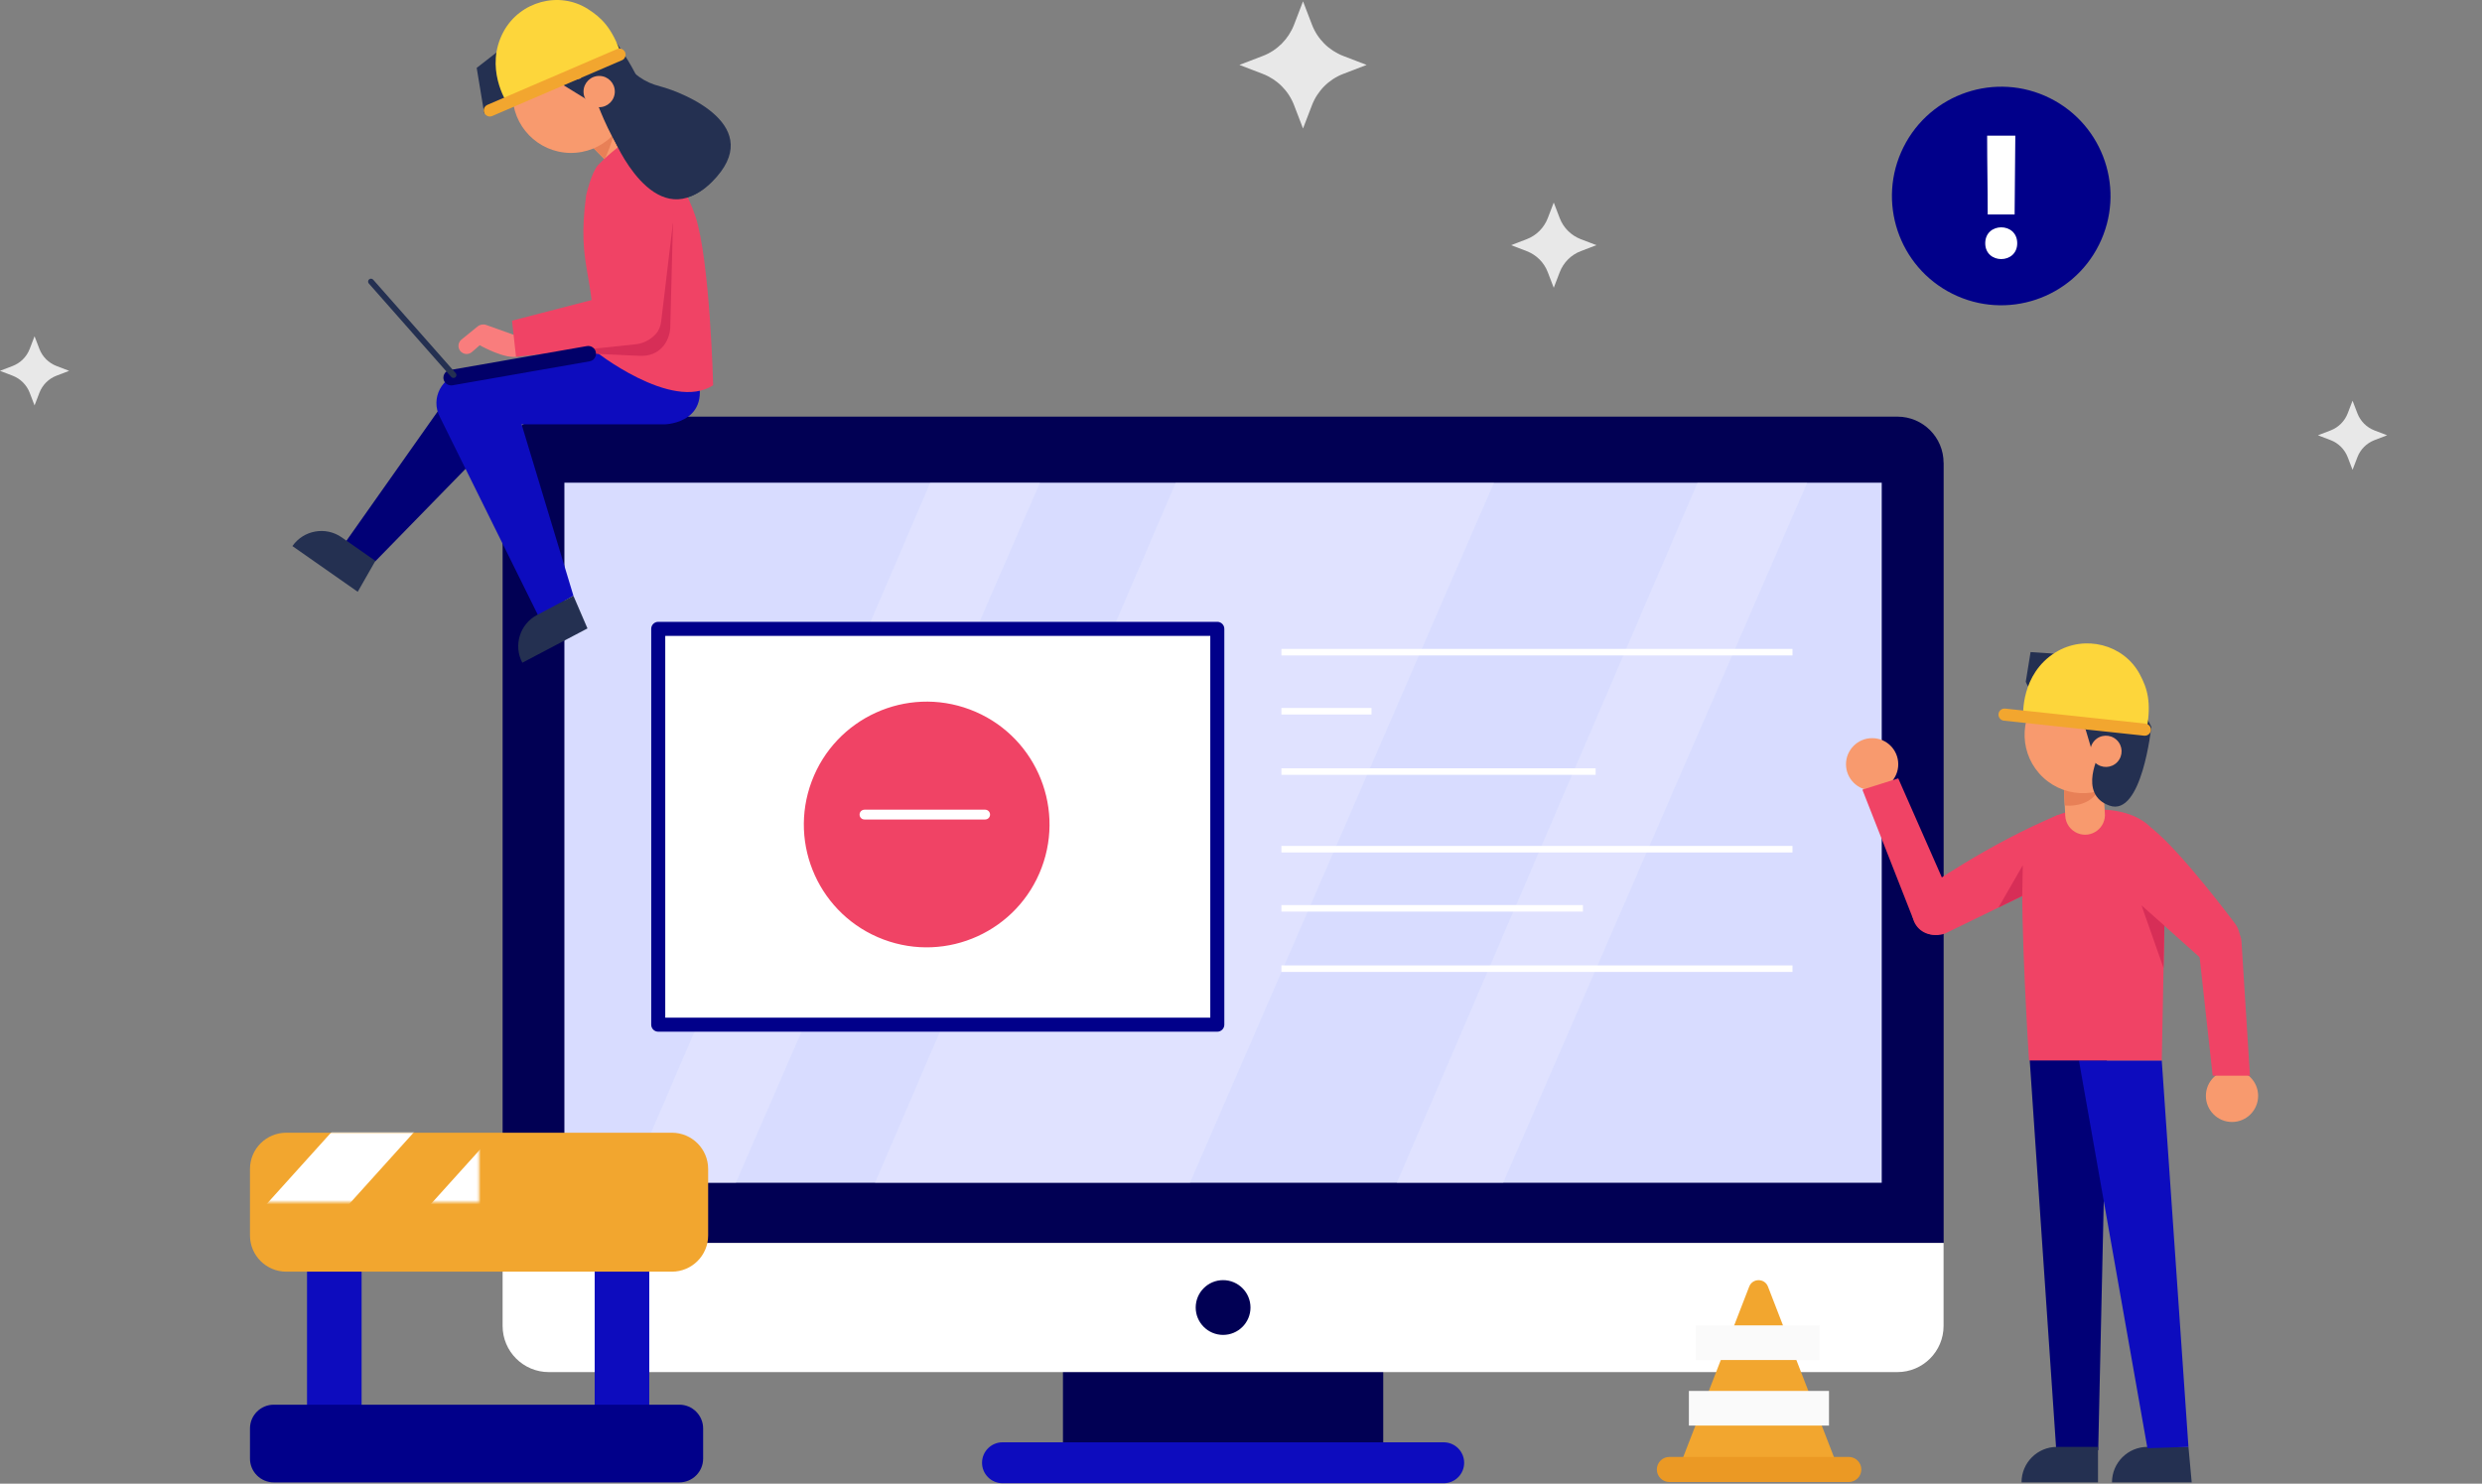 <svg width="1124" height="672" viewBox="0 0 1124 672" fill="none" xmlns="http://www.w3.org/2000/svg" xmlns:xlink="http://www.w3.org/1999/xlink">
<rect x="0" y="0" width="1124" height="672" fill="#808080" stroke="none"/>
<mask id="mask_0_157_309" style="mask-type:alpha" maskUnits="userSpaceOnUse" x="113.204" y="513.044" width="103.745" height="31.468">
<path d="M304.259,575.98L129.64,575.98C120.558,575.98 113.204,568.628 113.204,559.551L113.204,529.473C113.204,520.396 120.558,513.044 129.64,513.044L304.259,513.044C313.34,513.044 320.694,520.396 320.694,529.473L320.694,559.551C320.694,568.628 313.34,575.98 304.259,575.98Z" fill="#F2A62F"/>
</mask>
<path d="M626.412,617.82L481.371,617.82L481.371,653.3L626.412,653.3L626.412,617.82Z" fill="#010054"/>
<path d="M653.784,671.805L454,671.805C448.884,671.805 444.728,667.65 444.728,662.536C444.728,657.422 448.884,653.267 454,653.267L653.784,653.267C658.9,653.267 663.058,657.422 663.058,662.536C663.058,667.682 658.9,671.805 653.784,671.805Z" fill="#0D0CBE"/>
<path d="M880.171,209.614C880.171,198.075 870.803,188.71 859.259,188.71L248.525,188.71C236.982,188.71 227.613,198.075 227.613,209.614L227.613,562.97L880.203,562.97L880.203,209.614L880.171,209.614Z" fill="#010054"/>
<path d="M852.162,218.629L255.592,218.629L255.592,535.707L852.162,535.707L852.162,218.629Z" fill="#D8DCFF"/>
<path d="M248.524,621.464L859.258,621.464C870.802,621.464 880.17,612.099 880.17,600.56L880.17,563.003L227.612,563.003L227.612,600.56C227.612,612.099 236.981,621.464 248.524,621.464Z" fill="#FFFFFF"/>
<path d="M566.298,592.218C566.298,599.058 560.735,604.62 553.892,604.62C547.049,604.62 541.485,599.058 541.485,592.218C541.485,585.378 547.049,579.816 553.892,579.816C560.735,579.816 566.298,585.378 566.298,592.218Z" fill="#010054"/>
<g opacity="0.57">
<g opacity="0.57">
<path d="M421.256,218.63L285.072,535.74L333.259,535.74L470.978,218.63L421.256,218.63Z" fill="#EDEFFF"/>
</g>
<g opacity="0.57">
<path d="M768.735,218.628L632.551,535.738L680.738,535.738L818.425,218.628L768.735,218.628Z" fill="#EDEFFF"/>
</g>
<g opacity="0.57">
<path d="M532.436,218.628L396.22,535.738L538.895,535.738L676.582,218.628L532.436,218.628Z" fill="#EDEFFF"/>
</g>
</g>
<path d="M551.269,284.825L298.087,284.825L298.087,464.108L551.269,464.108L551.269,284.825Z" fill="#FFFFFF"/>
<path d="M298.087,284.825L298.087,281.646C296.331,281.646 294.908,283.069 294.908,284.825L298.087,284.825ZM551.269,284.825L554.449,284.825C554.449,283.069 553.025,281.646 551.269,281.646L551.269,284.825ZM551.269,464.108L551.269,467.287C553.025,467.287 554.449,465.864 554.449,464.108L551.269,464.108ZM298.087,464.108L294.908,464.108C294.908,465.864 296.331,467.287 298.087,467.287L298.087,464.108ZM298.087,288.004L551.269,288.004L551.269,281.646L298.087,281.646L298.087,288.004ZM548.091,284.825L548.091,464.108L554.449,464.108L554.449,284.825L548.091,284.825ZM551.269,460.929L298.087,460.929L298.087,467.287L551.269,467.287L551.269,460.929ZM301.266,464.108L301.266,284.825L294.908,284.825L294.908,464.108L301.266,464.108Z" fill="#01008A"/>
<line x1="580.304" y1="295.386" x2="811.743" y2="295.386" stroke="#FFFFFF" stroke-width="2.959" stroke-miterlimit="10"/>
<line x1="580.303" y1="349.467" x2="722.594" y2="349.467" stroke="#FFFFFF" stroke-width="2.959" stroke-miterlimit="10"/>
<line x1="580.303" y1="322.14" x2="621.104" y2="322.14" stroke="#FFFFFF" stroke-width="2.959" stroke-miterlimit="10"/>
<line x1="580.304" y1="384.629" x2="811.743" y2="384.629" stroke="#FFFFFF" stroke-width="2.959" stroke-miterlimit="10"/>
<line x1="580.303" y1="438.744" x2="811.742" y2="438.744" stroke="#FFFFFF" stroke-width="2.959" stroke-miterlimit="10"/>
<line x1="580.303" y1="411.415" x2="716.839" y2="411.415" stroke="#FFFFFF" stroke-width="2.959" stroke-miterlimit="10"/>
<path d="M419.66,429.075C450.376,429.075 475.277,404.165 475.277,373.438C475.277,342.71 450.376,317.801 419.66,317.801C388.943,317.801 364.042,342.71 364.042,373.438C364.042,404.165 388.943,429.075 419.66,429.075Z" transform="rotate(-159.427 419.659 373.438)" fill="#F04365"/>
<line x1="391.488" y1="368.956" x2="446.135" y2="368.956" stroke="#FFFFFF" stroke-width="4.439" stroke-miterlimit="10" stroke-linecap="round" stroke-linejoin="round"/>
<path d="M919.182,480.186L931.205,656.912L950.198,656.88L954.131,480.122L919.182,480.186Z" fill="#010076"/>
<path d="M915.473,671.391L950.102,671.391L950.102,655.346L931.524,655.346C922.635,655.346 915.473,662.537 915.473,671.391Z" fill="#243051"/>
<path d="M956.434,671.39L992.534,671.39L991.063,655.345L972.485,655.345C963.628,655.345 956.434,662.537 956.434,671.39Z" fill="#243051"/>
<path d="M978.976,480.313L991.063,655.345L972.485,655.953L941.469,480.313L978.976,480.313Z" fill="#0D0CBE"/>
<path d="M946.554,389.313L995.828,433.294C999.921,436.938 1006.06,437.066 1010.281,433.614C1015.109,429.651 1015.749,422.523 1011.72,417.76C1011.72,417.76 987.93,385.829 974.564,375.217L946.554,389.313Z" fill="#F04365"/>
<path d="M1022.623,496.358C1022.623,502.878 1017.315,508.184 1010.792,508.184C1004.269,508.184 998.961,502.878 998.961,496.358C998.961,489.837 1004.269,484.531 1010.792,484.531C1017.347,484.531 1022.623,489.805 1022.623,496.358Z" fill="#F89A6E"/>
<path d="M995.54,428.34L1002.031,487.217L1018.914,487.217L1015.077,426.422C1014.661,420.669 1009.418,416.514 1003.758,417.409C998.514,418.24 994.901,423.066 995.54,428.34Z" fill="#F04365"/>
<path d="M941.501,366.97C941.501,366.97 917.327,367.738 916.048,391.902C914.737,416.226 918.862,480.313 918.862,480.313L978.976,480.313L980.511,401.811C984.252,380.843 973.637,367.482 952.085,366.683C948.823,366.555 945.306,366.651 941.501,366.97Z" fill="#F04365"/>
<path d="M980.16,419.264L969.8,410.059L979.776,438.41L980.16,419.264Z" fill="#D72E57"/>
<path d="M859.643,346.163C859.643,352.715 854.335,357.989 847.812,357.989C841.289,357.989 835.981,352.683 835.981,346.163C835.981,339.642 841.289,334.336 847.812,334.336C854.335,334.304 859.643,339.61 859.643,346.163Z" fill="#F89A6E"/>
<path d="M885.128,410.44L859.643,352.555L843.399,357.669L866.39,416.226C867.957,421.756 873.936,424.792 879.308,422.746C884.264,420.924 886.854,415.459 885.128,410.44Z" fill="#F04365"/>
<path d="M932.1,369.079C900.253,382.312 871.57,402.609 871.57,402.609C866.774,405.23 864.6,410.983 866.454,416.129C868.565,422.011 875.088,425.015 880.939,422.778L929.51,399.157L932.1,369.079Z" fill="#F04365"/>
<path d="M915.793,405.804L916.049,391.899L905.018,411.046L915.793,405.804Z" fill="#D72E57"/>
<path d="M934.498,353.228L935.265,369.465C935.425,373.013 937.664,376.114 940.925,377.424C947.16,379.917 953.843,374.931 953.204,368.219L952.213,352.077L934.498,353.228Z" fill="#F89A6E"/>
<path d="M935.042,364.831C935.042,364.831 950.103,366.909 952.245,352.077C954.388,337.278 937.92,343.383 937.92,343.383L934.595,355.53L935.042,364.831Z" fill="#E88057"/>
<path d="M923.914,314.807C913.97,325.515 914.609,342.264 925.321,352.204C936.033,362.145 952.788,361.506 962.733,350.798C972.677,340.09 972.037,323.341 961.326,313.401C950.614,303.46 933.859,304.099 923.914,314.807Z" fill="#F89A6E"/>
<path d="M951.062,340.762C951.062,340.762 940.606,359.684 955.315,364.894C970.023,370.104 974.244,329.191 974.244,329.191L958.352,298.027L919.566,295.342L917.392,308.766C917.392,308.766 921.101,321.84 953.62,334.145L951.062,340.762Z" fill="#243051"/>
<path d="M943.164,325.899L947.737,341.338L959.44,334.498L943.164,325.899Z" fill="#243051"/>
<path d="M948.504,335.488C945.85,338.365 946.01,342.84 948.887,345.493C951.765,348.146 956.242,347.986 958.896,345.109C961.55,342.232 961.39,337.758 958.512,335.105C955.634,332.452 951.158,332.611 948.504,335.488Z" fill="#F89A6E"/>
<path d="M916.24,324.268C916.24,324.268 914.929,305.346 930.885,295.469C944.027,287.35 961.773,291.793 969.032,305.41C972.453,311.802 974.372,318.067 972.133,330.469L916.24,324.268Z" fill="#FDD63B"/>
<path d="M971.334,333.218C971.238,333.218 971.142,333.218 971.015,333.218L907.479,326.41C905.976,326.25 904.889,324.876 905.049,323.374C905.209,321.871 906.552,320.784 908.087,320.944L971.622,327.753C973.125,327.912 974.212,329.287 974.052,330.789C973.892,332.195 972.709,333.218 971.334,333.218Z" fill="#F2A62F"/>
<path d="M906.274,138.27C933.601,138.27 955.754,116.109 955.754,88.773C955.754,61.436 933.601,39.276 906.274,39.276C878.946,39.276 856.793,61.436 856.793,88.773C856.793,116.109 878.946,138.27 906.274,138.27Z" transform="rotate(-153.513 906.274 88.773)" fill="#01008A"/>
<path d="M913.521,110.177C913.521,119.734 899.036,119.734 899.036,110.177C899.036,100.556 913.521,100.556 913.521,110.177ZM912.658,61.433L912.338,97.136L900.155,97.136C900.155,83.647 899.899,75.017 899.899,61.433L912.658,61.433Z" fill="#FFFFFF"/>
<path d="M590.088,0.605L594.149,11.185C596.643,17.706 601.792,22.82 608.315,25.345L618.898,29.404L608.315,33.464C601.792,35.957 596.675,41.103 594.149,47.624L590.088,58.204L586.028,47.624C583.533,41.103 578.385,35.989 571.862,33.464L561.278,29.404L571.862,25.345C578.385,22.852 583.501,17.706 586.028,11.185L590.088,0.605Z" fill="#E8E8E8"/>
<path d="M703.634,91.732L706.352,98.828C708.014,103.175 711.468,106.627 715.848,108.321L722.947,111.038L715.848,113.755C711.5,115.417 708.046,118.869 706.352,123.248L703.634,130.344L700.916,123.248C699.253,118.901 695.8,115.449 691.419,113.755L684.32,111.038L691.419,108.321C695.768,106.659 699.221,103.207 700.916,98.828L703.634,91.732Z" fill="#E8E8E8"/>
<path d="M15.647,152.304L17.853,158.057C19.228,161.605 22.01,164.386 25.559,165.76L31.315,167.966L25.559,170.171C22.01,171.546 19.228,174.327 17.853,177.875L15.647,183.628L13.44,177.875C12.065,174.327 9.283,171.546 5.734,170.171L-0.021,167.966L5.734,165.76C9.283,164.386 12.065,161.605 13.44,158.057L15.647,152.304Z" fill="#E8E8E8"/>
<path d="M1065.374,181.486L1067.58,187.24C1068.955,190.788 1071.737,193.569 1075.287,194.943L1081.042,197.148L1075.287,199.354C1071.737,200.728 1068.955,203.509 1067.58,207.057L1065.374,212.811L1063.168,207.057C1061.793,203.509 1059.011,200.728 1055.462,199.354L1049.706,197.148L1055.462,194.943C1059.011,193.569 1061.793,190.788 1063.168,187.24L1065.374,181.486Z" fill="#E8E8E8"/>
<path d="M265.664,63.928L277.079,75.53C279.574,78.056 283.283,78.887 286.608,77.672C292.907,75.339 294.538,67.188 289.614,62.617L278.103,51.238L265.664,63.928Z" fill="#F89A6E"/>
<path d="M273.818,72.173C273.818,72.173 280.948,57.47 278.134,51.205C271.995,37.557 261.667,54.306 261.667,54.306L267.327,65.589L273.818,72.173Z" fill="#E88057"/>
<path d="M232.122,42.35C231.866,56.957 243.506,69.007 258.119,69.263C272.731,69.519 284.786,57.884 285.042,43.277C285.298,28.67 273.659,16.619 259.046,16.364C244.433,16.076 232.378,27.743 232.122,42.35Z" fill="#F89A6E"/>
<path d="M269.693,43.566C269.693,43.566 274.521,64.63 288.942,58.685C303.363,52.772 279.222,19.466 279.222,19.466L246.575,6.872L215.878,30.749L219.299,51.429C219.299,51.429 230.235,43.63 262.69,31.1L269.693,43.566Z" fill="#243051"/>
<path d="M253.865,37.78L267.583,46.218L271.74,33.337L253.865,37.78Z" fill="#243051"/>
<path d="M271.196,48.554C271.196,48.554 294.026,110.755 322.453,82.371C347.681,57.184 309.535,41.905 299.206,39.188C291.308,37.111 288.271,34.426 278.326,25.188L258.565,28.033L271.196,48.554Z" fill="#243051"/>
<path d="M264.258,41.361C264.194,45.26 267.295,48.488 271.228,48.552C275.13,48.616 278.359,45.516 278.423,41.584C278.487,37.685 275.385,34.456 271.452,34.393C267.551,34.329 264.322,37.461 264.258,41.361Z" fill="#F89A6E"/>
<path d="M229.532,46.442C229.532,46.442 219.108,30.589 228.125,14.159C235.575,0.639 253.194,-4.22 266.24,4.091C272.347,7.99 277.112,12.497 281.236,24.388L229.532,46.442Z" fill="#FDD63B"/>
<path d="M281.908,27.169C281.812,27.233 281.716,27.265 281.62,27.297L222.912,52.548C221.506,53.155 219.907,52.484 219.299,51.077C218.692,49.671 219.331,48.105 220.77,47.466L279.477,22.214C280.884,21.607 282.483,22.278 283.091,23.685C283.634,24.995 283.091,26.498 281.908,27.169Z" fill="#F2A62F"/>
<path d="M228.412,194.338L169.928,254.27L154.964,247.653L205.581,175.895C210.537,167.681 222.272,167.105 227.964,174.84C231.354,179.379 231.545,189.607 228.412,194.338Z" fill="#010076"/>
<path d="M132.422,247.333L161.999,268.046L169.993,254.046L154.773,243.402C147.514,238.32 137.506,240.078 132.422,247.333Z" fill="#243051"/>
<path d="M268.828,158.603L209.642,169.119L221.824,192.196L301.188,192.196C301.188,192.196 325.042,191.621 314.042,165.475L268.828,158.603Z" fill="#0D0CBE"/>
<path d="M231.513,176.663L259.684,269.836L243.792,278.946L199.25,188.937C194.71,180.466 200.209,170.11 209.77,169.151C215.398,168.576 229.051,171.58 231.513,176.663Z" fill="#0D0CBE"/>
<path d="M236.534,300.168L266.048,284.633L259.685,269.866L243.249,278.528C235.415,282.62 232.409,292.337 236.534,300.168Z" fill="#243051"/>
<path d="M265.439,88.443C265.439,88.443 267.837,77.991 270.843,74.763C272.985,72.462 280.755,65.142 285.04,63.576C286.319,63.096 287.726,63.256 288.877,63.959C293.993,67.092 308.03,77.224 314.905,97.905C321.524,117.818 322.963,174.489 322.963,174.489C304.129,186.731 268.86,158.571 268.86,158.571C269.755,123.284 261.026,121.494 265.439,88.443Z" fill="#F04365"/>
<path d="M261.665,159.881L289.452,161.159C298.885,161.703 303.073,154.639 303.521,148.693L304.768,100.78L261.665,159.881Z" fill="#D72E57"/>
<path d="M236.629,153.073L220.193,147.192C218.85,146.713 217.379,146.968 216.292,147.863L208.97,153.808C206.827,155.566 207.307,158.955 209.865,160.041C211.176,160.585 212.679,160.361 213.734,159.434L217.251,156.366C217.251,156.366 229.274,163.238 234.998,161.352L236.629,153.073Z" fill="#F97D7D"/>
<path d="M278.517,80.1L275.639,133.894L231.864,145.241L233.687,161.606L287.182,156.013C291.019,155.757 294.536,153.999 297.062,151.186C298.437,149.652 299.173,147.606 299.429,145.561L306.08,89.753L278.517,80.1Z" fill="#F04365"/>
<path d="M204.908,174.521L267.004,163.653C268.923,163.334 270.17,161.512 269.85,159.594C269.53,157.676 267.708,156.43 265.789,156.749L203.693,167.617C201.774,167.936 200.527,169.758 200.847,171.676C201.199,173.594 203.021,174.84 204.908,174.521Z" fill="#010069"/>
<path d="M205.356,171.197C205.005,171.197 204.621,171.037 204.365,170.749L167.017,128.398C166.538,127.854 166.602,127.023 167.145,126.544C167.689,126.064 168.52,126.128 169,126.672L206.38,169.023C206.859,169.567 206.795,170.398 206.252,170.877C205.996,171.069 205.676,171.197 205.356,171.197Z" fill="#243051"/>
<path d="M278.039,62.998C278.039,62.998 295.754,105.573 319.959,84.35C344.165,63.126 293.547,50.884 293.547,50.884L278.039,62.998Z" fill="#243051"/>
<path d="M760.551,664.39L792.143,582.756C793.646,578.856 799.145,578.856 800.648,582.756L832.24,664.39L760.551,664.39Z" fill="#F2A62F"/>
<path d="M823.99,600.304L767.873,600.304L767.873,615.998L823.99,615.998L823.99,600.304Z" fill="#FAFAFA"/>
<path d="M828.275,629.998L764.835,629.998L764.835,645.692L828.275,645.692L828.275,629.998Z" fill="#FAFAFA"/>
<path d="M837.228,671.263L756.01,671.263C752.876,671.263 750.318,668.706 750.318,665.573C750.318,662.441 752.876,659.884 756.01,659.884L837.228,659.884C840.362,659.884 842.92,662.441 842.92,665.573C842.92,668.706 840.362,671.263 837.228,671.263Z" fill="#EB9924"/>
<path d="M163.757,570.321L139.04,570.321L139.04,640.129L163.757,640.129L163.757,570.321Z" fill="#0D0CBE"/>
<path d="M294.026,570.321L269.309,570.321L269.309,640.129L294.026,640.129L294.026,570.321Z" fill="#0D0CBE"/>
<path d="M307.648,671.422L123.98,671.422C118.032,671.422 113.204,666.596 113.204,660.65L113.204,647.002C113.204,641.057 118.032,636.23 123.98,636.23L307.648,636.23C313.596,636.23 318.424,641.057 318.424,647.002L318.424,660.65C318.424,666.596 313.596,671.422 307.648,671.422Z" fill="#01008A"/>
<path d="M304.259,575.98L129.64,575.98C120.558,575.98 113.204,568.628 113.204,559.551L113.204,529.473C113.204,520.396 120.558,513.044 129.64,513.044L304.259,513.044C313.34,513.044 320.694,520.396 320.694,529.473L320.694,559.551C320.694,568.628 313.34,575.98 304.259,575.98Z" fill="#F2A62F"/>
<g mask="url(#mask_0_157_309)">
<path d="M110.582,598.066L73.202,598.066L160.336,501.44L197.715,501.44L110.582,598.066Z" fill="#FFFFFF"/>
<path d="M262.498,598.066L225.087,598.066L312.221,501.44L349.632,501.44L262.498,598.066Z" fill="#FFFFFF"/>
<path d="M184.989,598.066L147.577,598.066L234.711,501.44L272.122,501.44L184.989,598.066Z" fill="#FFFFFF"/>
</g>
</svg>
